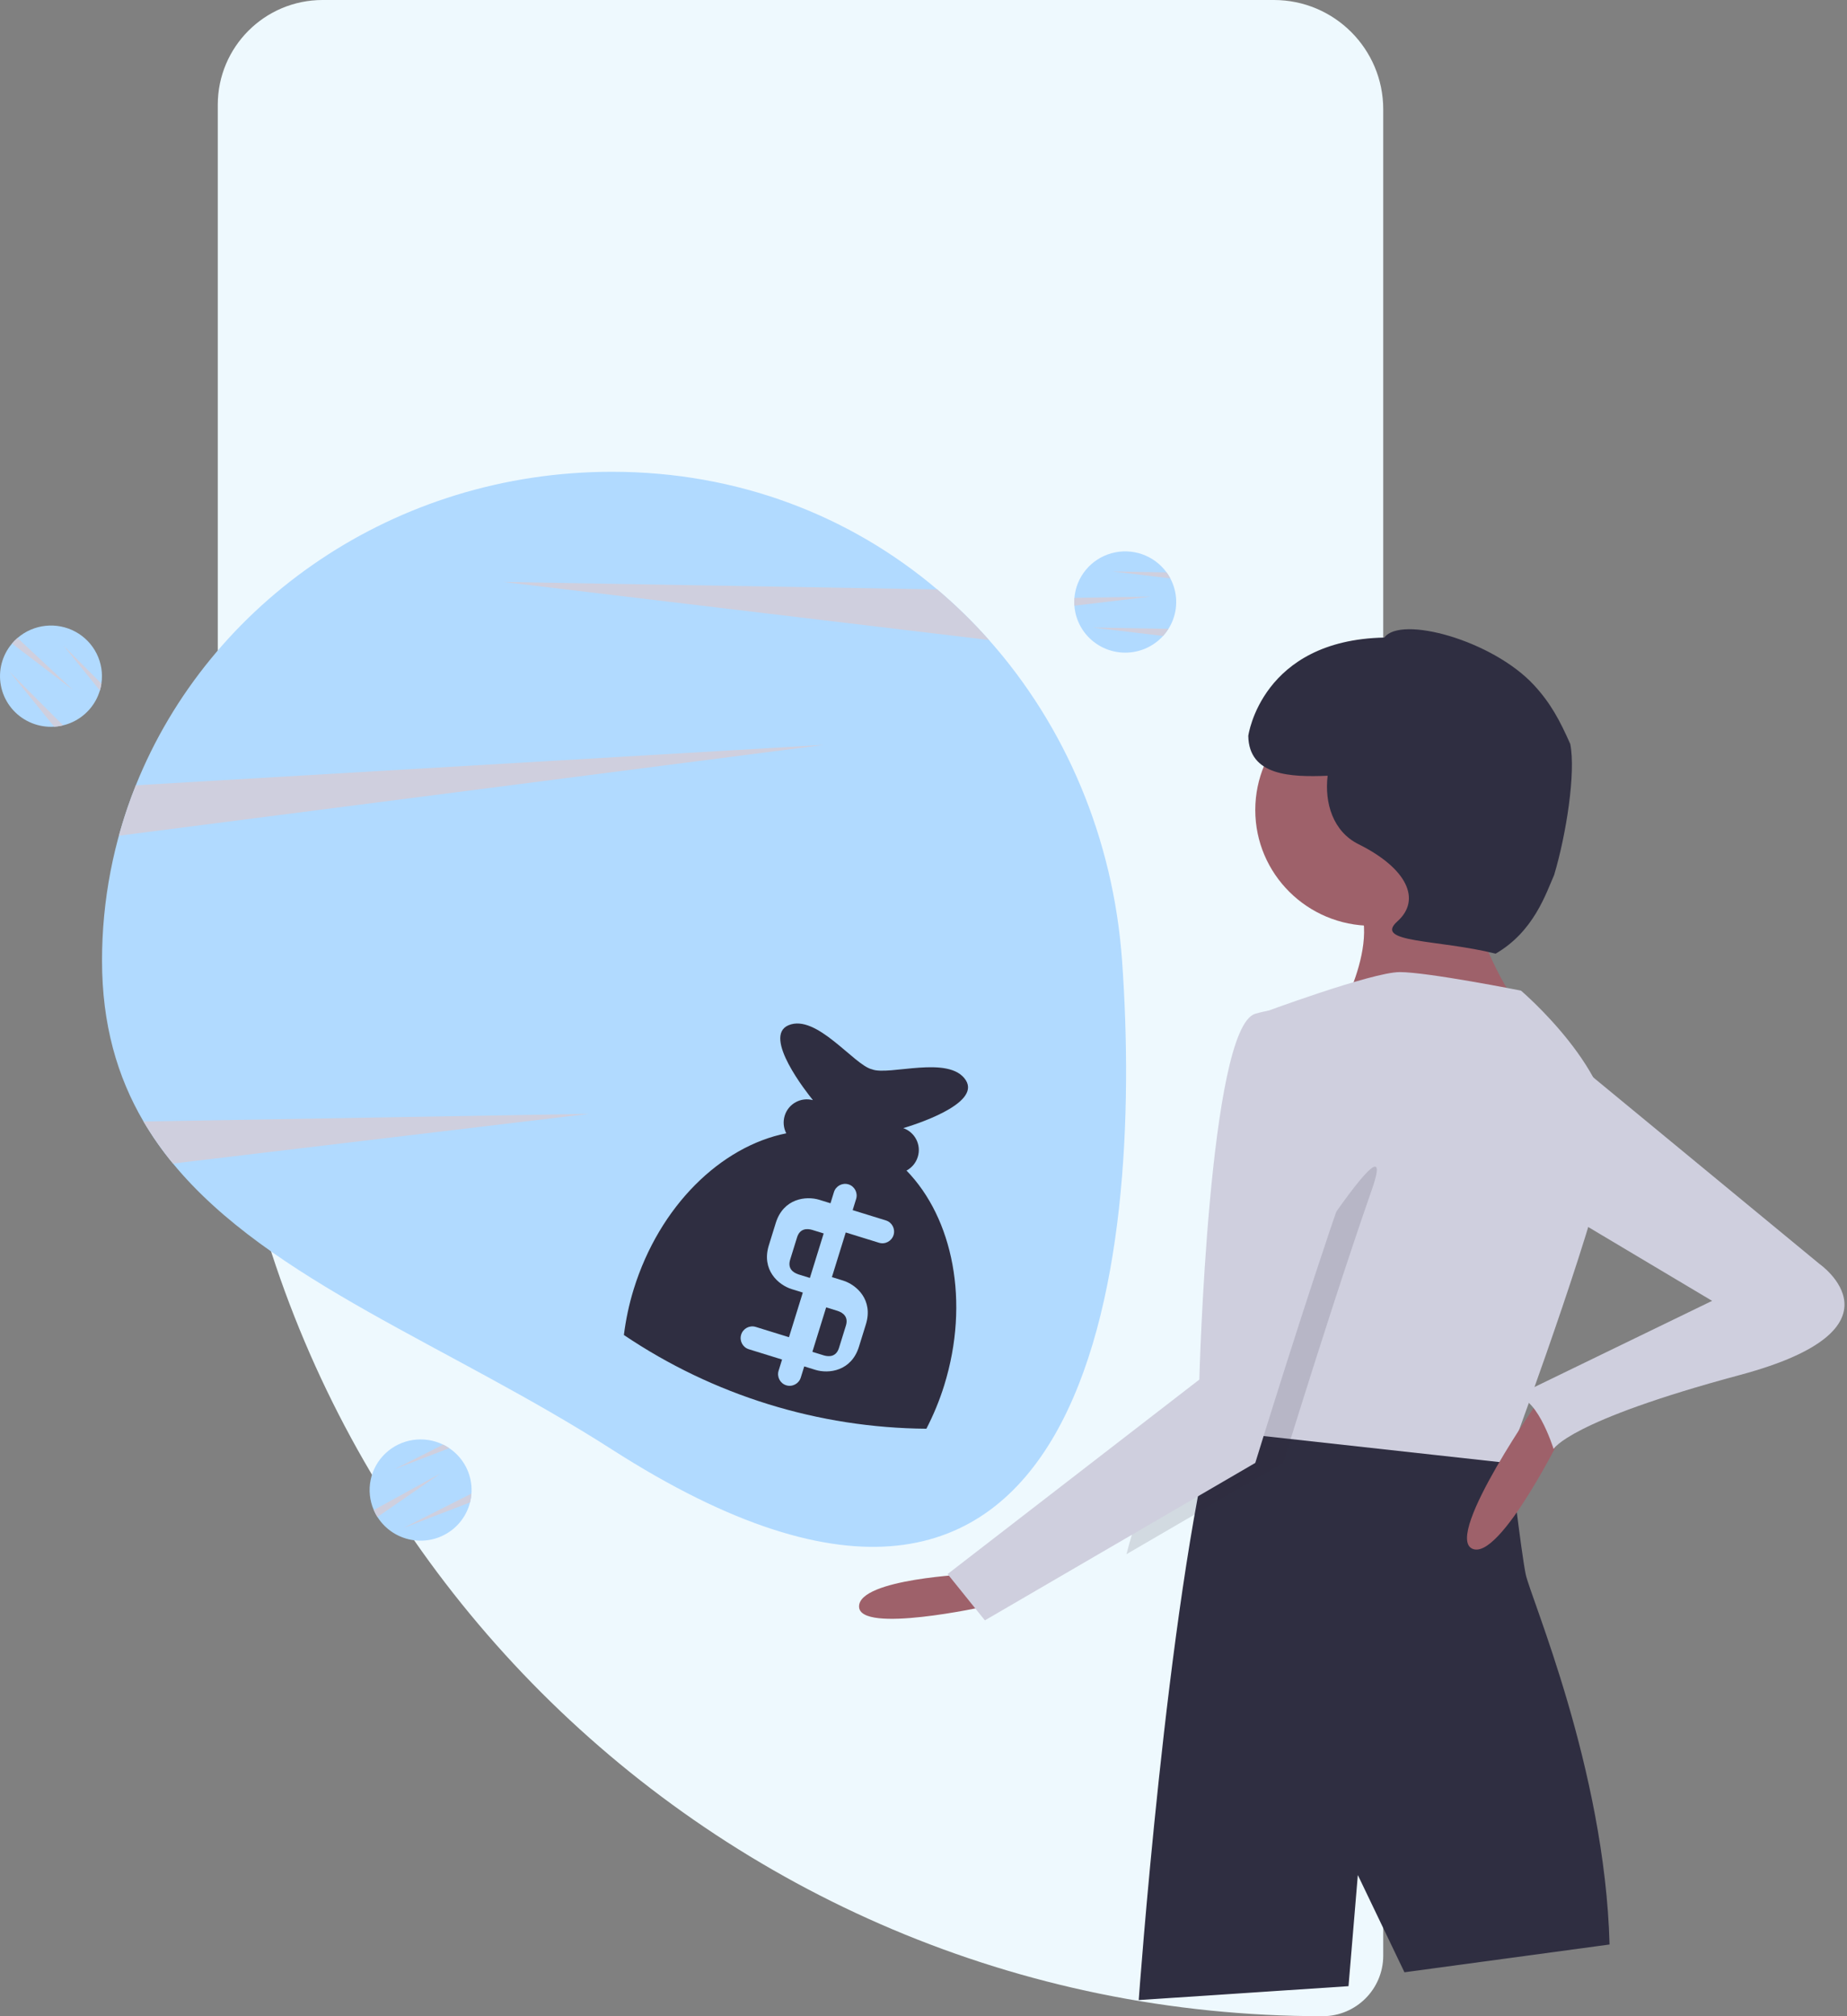<svg width="458" height="500" viewBox="0 0 458 500" fill="none" xmlns="http://www.w3.org/2000/svg">
<rect x="0" y="0" width="458" height="500" fill="#808080" stroke="none"/>
<path d="M54 226.024C54 377.337 176.663 500 327.976 500C336.273 500 343 493.273 343 484.976V27.114C343 12.139 330.861 0 315.886 0H79.994C65.638 0 54 11.638 54 25.994V226.024Z" fill="#EEF9FE"/>
<g clip-path="url(#clip0_2_1678)">
<path d="M25.3 238.24C25.3 254.015 29.061 267 35.585 278.123C37.739 281.787 40.183 285.274 42.895 288.551C66.878 317.692 111.467 333.641 151.767 359.476C270.726 435.734 283.611 313.539 278.239 238.24C276.072 207.857 264.161 180.027 245.239 158.717C241.265 154.235 236.973 150.043 232.394 146.172C210.912 127.998 183.159 117 151.767 117C97.909 117 51.916 149.271 33.68 194.747C28.136 208.586 25.292 223.346 25.3 238.24V238.24Z" fill="#B1DAFF"/>
<path d="M124.821 144.324L245.238 158.717C241.264 154.235 236.972 150.043 232.393 146.172L124.821 144.324Z" fill="#CFCFDE"/>
<path d="M35.586 278.123C37.739 281.787 40.184 285.274 42.895 288.551L146.043 276.226L35.586 278.123Z" fill="#CFCFDE"/>
<path d="M29.473 207.252L204.285 184.727L33.681 194.747C32.042 198.833 30.637 203.008 29.473 207.252V207.252Z" fill="#CFCFDE"/>
<path d="M266.381 149.295C266.381 149.604 266.39 149.909 266.417 150.21C266.554 152.072 267.107 153.881 268.036 155.505C268.966 157.128 270.248 158.525 271.789 159.594C273.331 160.663 275.093 161.376 276.947 161.683C278.802 161.99 280.702 161.882 282.509 161.367C284.316 160.852 285.984 159.943 287.393 158.707C288.802 157.47 289.915 155.937 290.652 154.219C291.389 152.501 291.731 150.641 291.653 148.775C291.575 146.909 291.079 145.084 290.201 143.433C289.929 142.915 289.619 142.419 289.271 141.948C287.759 139.865 285.641 138.293 283.201 137.443C280.762 136.593 278.119 136.507 275.629 137.197C273.139 137.886 270.921 139.318 269.276 141.298C267.63 143.278 266.635 145.713 266.426 148.272C266.394 148.608 266.381 148.949 266.381 149.295Z" fill="#B1DAFF"/>
<path d="M266.381 149.295C266.381 149.604 266.39 149.909 266.417 150.21L285.344 147.949L266.426 148.272C266.395 148.608 266.381 148.949 266.381 149.295Z" fill="#CFCFDE"/>
<path d="M270.893 155.623L288.402 157.718C288.899 157.167 289.346 156.575 289.738 155.946L270.893 155.623Z" fill="#CFCFDE"/>
<path d="M275.86 141.719L290.199 143.432C289.927 142.915 289.617 142.419 289.269 141.948L275.86 141.719Z" fill="#CFCFDE"/>
<path d="M93.129 375.407C93.275 375.68 93.426 375.946 93.592 376.198C94.592 377.78 95.934 379.12 97.521 380.121C99.108 381.122 100.9 381.759 102.766 381.986C104.632 382.212 106.525 382.022 108.308 381.429C110.091 380.836 111.718 379.856 113.071 378.56C114.425 377.264 115.47 375.684 116.131 373.935C116.792 372.187 117.052 370.314 116.892 368.453C116.732 366.593 116.156 364.791 115.207 363.179C114.258 361.567 112.958 360.186 111.403 359.136C110.919 358.805 110.41 358.512 109.881 358.257C107.563 357.121 104.95 356.719 102.394 357.105C99.838 357.49 97.463 358.645 95.589 360.414C93.715 362.182 92.431 364.479 91.912 366.995C91.393 369.511 91.663 372.124 92.686 374.483C92.817 374.795 92.966 375.102 93.129 375.407Z" fill="#B1DAFF"/>
<path d="M93.127 375.407C93.273 375.68 93.425 375.946 93.591 376.198L109.242 365.388L92.684 374.483C92.815 374.795 92.964 375.102 93.127 375.407Z" fill="#CFCFDE"/>
<path d="M100.104 378.895L116.558 372.591C116.737 371.873 116.852 371.142 116.902 370.404L100.104 378.895Z" fill="#CFCFDE"/>
<path d="M97.928 364.3L111.402 359.136C110.918 358.805 110.409 358.511 109.88 358.257L97.928 364.3Z" fill="#CFCFDE"/>
<path d="M3.592 158.916C3.374 159.137 3.166 159.362 2.975 159.596C1.763 161.024 0.888 162.703 0.413 164.509C-0.063 166.316 -0.127 168.206 0.226 170.04C0.578 171.875 1.338 173.608 2.45 175.114C3.562 176.62 4.998 177.86 6.653 178.745C8.309 179.63 10.142 180.136 12.02 180.228C13.898 180.32 15.772 179.995 17.507 179.276C19.242 178.557 20.794 177.463 22.05 176.073C23.305 174.683 24.233 173.032 24.765 171.241C24.934 170.682 25.061 170.111 25.143 169.533C25.524 166.993 25.113 164.398 23.963 162.098C22.814 159.798 20.982 157.903 18.715 156.669C16.448 155.436 13.855 154.922 11.285 155.199C8.715 155.475 6.292 156.528 4.343 158.215C4.084 158.434 3.835 158.668 3.592 158.916Z" fill="#B1DAFF"/>
<path d="M3.592 158.916C3.375 159.137 3.167 159.362 2.975 159.596L18.113 171.105L4.343 158.215C4.084 158.434 3.835 158.668 3.592 158.916Z" fill="#CFCFDE"/>
<path d="M2.376 166.578L13.439 180.222C14.181 180.172 14.918 180.058 15.641 179.88L2.376 166.578Z" fill="#CFCFDE"/>
<path d="M15.706 160.069L24.767 171.241C24.936 170.682 25.062 170.111 25.145 169.533L15.706 160.069Z" fill="#CFCFDE"/>
<path d="M240.759 390.354C240.759 390.354 213.017 391.503 213.017 398.393C213.017 405.282 244.227 398.393 244.227 398.393L240.759 390.354Z" fill="#9E616A"/>
<path d="M334.39 492.555L282.373 496C282.373 496 289.355 398.404 301.192 351.862C305.896 351.334 313.525 350.599 322.125 350.209C342.874 349.244 369.345 350.243 374.396 360.888C374.396 360.888 377.159 384.612 378.315 390.354C379.47 396.096 397.965 438.584 399.121 482.22L348.261 489.11L336.701 464.995L334.39 492.555Z" fill="#2F2E41"/>
<path d="M340.168 229.589C324.208 229.589 311.27 216.736 311.27 200.88C311.27 185.025 324.208 172.172 340.168 172.172C356.128 172.172 369.066 185.025 369.066 200.88C369.066 216.736 356.128 229.589 340.168 229.589Z" fill="#9E616A"/>
<path d="M359.817 207.771C359.817 207.771 367.908 243.369 380.623 253.703C393.338 264.038 330.919 253.703 330.919 253.703C330.919 253.703 344.79 230.737 334.386 220.402C323.983 210.067 359.817 207.771 359.817 207.771Z" fill="#9E616A"/>
<path d="M300.865 354.756L320.042 356.869L373.688 362.794C373.688 362.794 373.942 362.117 374.393 360.888C378.288 350.335 397.049 298.982 399.118 283.56C401.43 266.335 377.156 245.665 377.156 245.665C377.156 245.665 354.037 241.072 347.102 241.072C340.166 241.072 312.424 251.407 312.424 251.407L302.079 343.859L301.189 351.862L300.865 354.756Z" fill="#CFCFDE"/>
<path opacity="0.15" d="M279.332 385.428L318.205 362.794C318.205 362.794 318.887 360.589 320.043 356.869C320.621 355.009 321.326 352.758 322.124 350.209C326.609 335.901 334.134 312.291 340.168 295.043C349.415 268.632 304.334 342.124 304.334 342.124L302.08 343.858L301.19 351.862C298.081 352.207 296.243 352.459 296.243 352.459C287.955 360.946 282.614 372.509 279.332 385.428Z" fill="#2F2E41"/>
<path d="M330.919 253.704C330.919 253.704 342.478 268.632 333.231 295.043C323.983 321.455 311.268 362.794 311.268 362.794L244.225 401.837L234.977 390.354L297.397 342.125C297.397 342.125 299.709 254.852 311.268 251.407C322.827 247.962 330.919 253.704 330.919 253.704Z" fill="#CFCFDE"/>
<path d="M388.137 354.182C388.137 354.182 371.954 387.483 365.018 384.038C358.083 380.593 382.357 346.144 382.357 346.144L388.137 354.182Z" fill="#9E616A"/>
<path d="M389.872 262.89L451.136 313.416C451.136 313.416 474.255 329.493 431.486 340.976C388.717 352.459 385.249 359.349 385.249 359.349C385.249 359.349 380.625 344.421 374.846 346.718L424.55 322.603L384.093 298.488L389.872 262.89Z" fill="#CFCFDE"/>
<path d="M389.375 184.5C390.786 191.57 388.376 207 385.375 217C383.375 221.5 380.373 231 370.874 236.5C356.421 232.911 340.483 233.883 346.505 228.498C352.527 223.114 348.914 215.337 336.87 209.355C330.571 206.226 328.397 199.172 329.213 192.383C320.099 192.745 309.695 192.431 309.536 182.486C309.536 182.486 312.75 158.711 343.282 158.112C347.319 152.551 370.08 158.764 380.373 169.894C384.564 174.426 386.827 178.752 389.375 184.5Z" fill="#2F2E41"/>
<path d="M201.446 335.246L204.318 336.136C205.619 336.504 207.358 336.488 208.046 334.268L209.755 328.752C210.443 326.533 209.017 325.537 207.737 325.105L204.864 324.214L201.446 335.246L201.446 335.246ZM197.645 306.864L195.936 312.38C195.249 314.599 196.674 315.596 197.955 316.028L200.827 316.918L204.246 305.887L201.373 304.996C200.072 304.629 198.333 304.645 197.645 306.864V306.864Z" fill="#2F2E41"/>
<path d="M224.788 290.292C226.081 289.597 227.111 288.417 227.58 286.903C228.505 283.919 226.891 280.787 223.981 279.768C226.204 279.111 243.289 273.857 239.497 267.894C235.445 261.519 220.417 266.859 216.228 265.182C211.825 264.197 202.449 251.295 195.503 254.262C189.004 257.036 200.122 271.029 201.584 272.827C198.613 272.025 195.509 273.694 194.584 276.679C194.115 278.193 194.3 279.749 194.968 281.053C178.778 284.302 163.553 299.015 157.147 319.69C155.966 323.502 155.182 327.306 154.704 331.069C176.885 346.031 202.964 354.112 229.719 354.313C231.453 350.939 232.957 347.358 234.138 343.546C240.544 322.872 236.306 302.128 224.788 290.292ZM209.038 317.565C212.357 318.594 216.602 322.333 214.714 328.426L212.998 333.962C211.11 340.056 205.495 340.739 202.176 339.711L199.426 338.859L198.569 341.627C198.096 343.152 196.475 344.012 194.961 343.543C193.447 343.074 192.597 341.447 193.069 339.923L193.927 337.155L185.678 334.599C184.163 334.129 183.313 332.503 183.786 330.978C184.258 329.454 185.879 328.593 187.393 329.062L195.642 331.618L199.073 320.546L196.324 319.694C193.005 318.665 188.76 314.926 190.648 308.833L192.363 303.297C194.252 297.203 199.867 296.52 203.186 297.548L205.935 298.4L206.793 295.632C207.266 294.107 208.886 293.247 210.401 293.716C211.915 294.185 212.765 295.811 212.293 297.336L211.435 300.104L219.684 302.66C221.198 303.129 222.048 304.756 221.576 306.28C221.103 307.805 219.483 308.666 217.969 308.196L209.719 305.64L206.288 316.713L209.038 317.565V317.565Z" fill="#2F2E41"/>
</g>
<defs>
<clipPath id="clip0_2_1678">
<rect width="457.373" height="379" fill="white" transform="matrix(-1 0 0 1 457.375 117)"/>
</clipPath>
</defs>
</svg>
